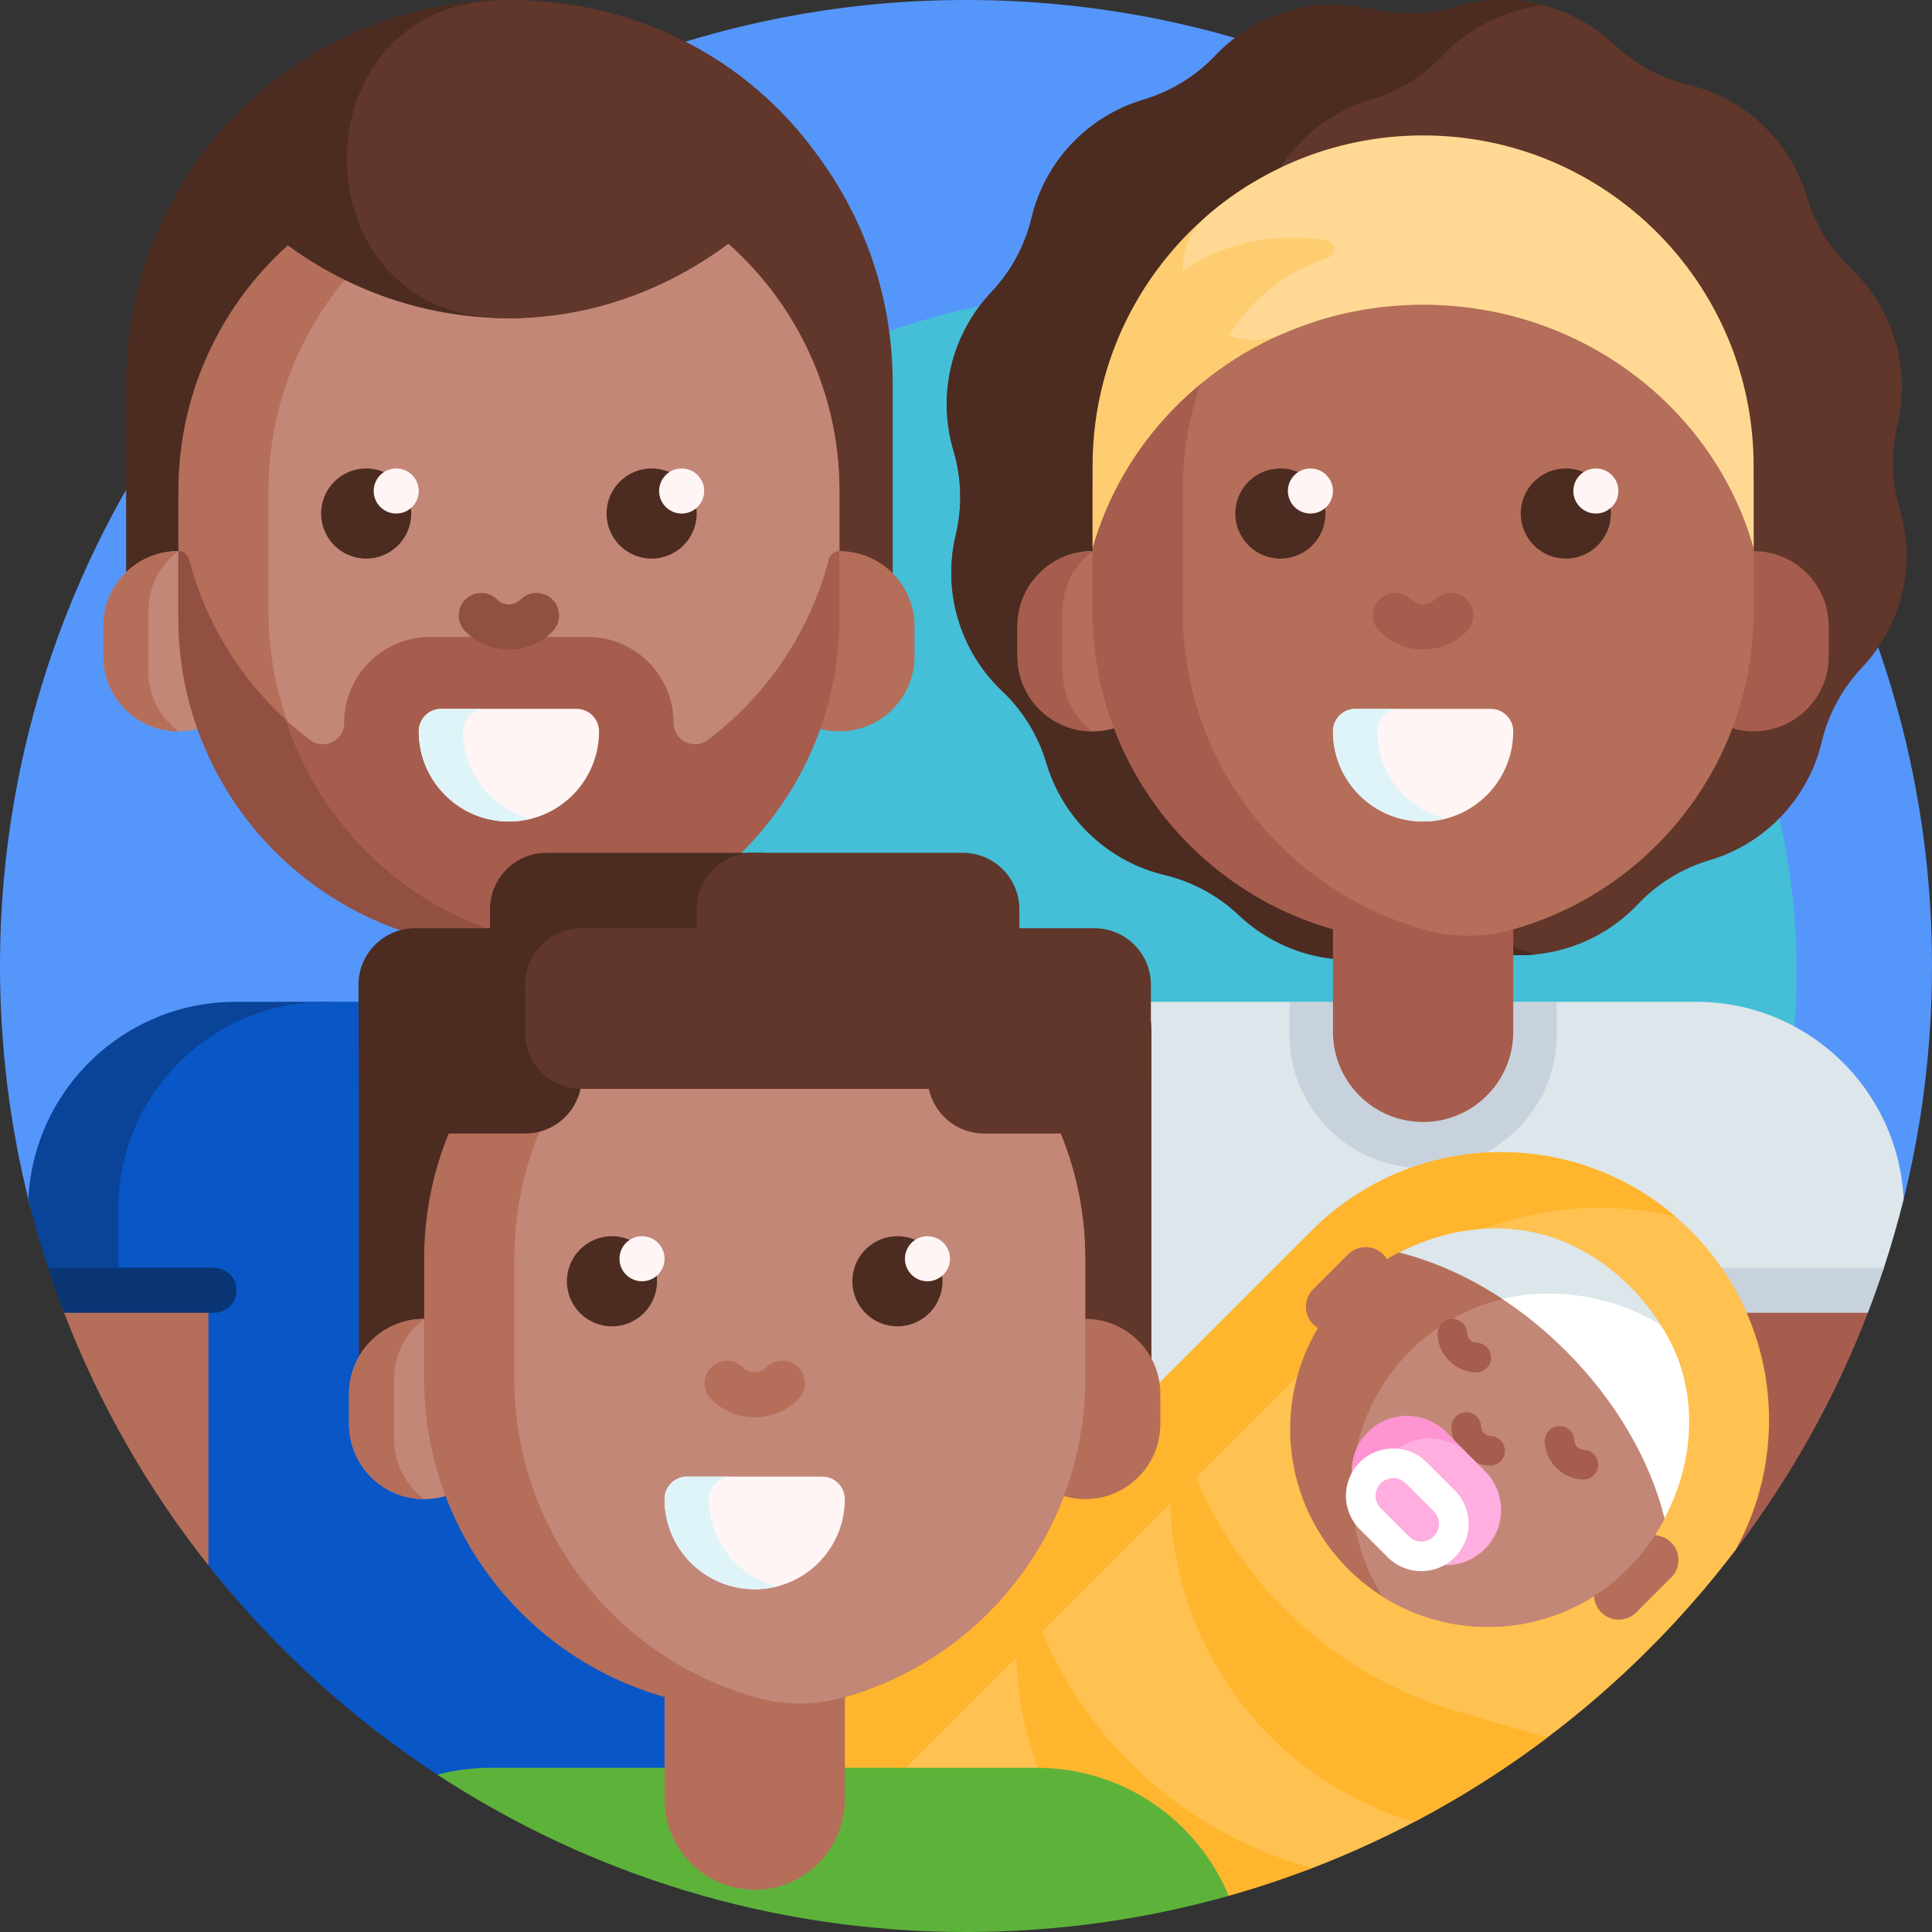 <svg id="Capa_1" enable-background="new 0 0 512 512" height="512" viewBox="0 0 512 512" width="512" xmlns="http://www.w3.org/2000/svg"><rect x="0" y="0" width="512" height="512" fill="#333333" stroke="none"/><g><path d="m7.776 318.867c-5.089-20.158-7.788-41.267-7.776-63.008.076-141.058 115.384-256.097 256.443-255.859 141.181.239 255.557 114.763 255.557 256 0 21.766-2.717 42.897-7.829 63.074-1.427 5.633-6.501 9.577-12.312 9.577h-471.547c-5.927 0-11.085-4.037-12.536-9.784z" fill="#5596fb"/><path d="m476.15 257.573c0 99.493-80.655 180.147-180.147 180.147s-180.147-80.655-180.147-180.147 80.654-180.147 180.147-180.147 180.147 80.654 180.147 180.147z" fill="#44bfd7"/><path d="m453.087 227.949c-7.265 2.16-13.834 6.195-19.046 11.699-10.607 11.202-26.385 15.893-41.39 12.308-7.372-1.762-15.078-1.552-22.344.609-14.787 4.397-30.797.571-41.998-10.036-5.504-5.212-12.282-8.883-19.655-10.645-15.005-3.586-26.956-14.903-31.354-29.691-2.16-7.265-6.195-13.834-11.699-19.046-11.202-10.607-15.893-26.385-12.308-41.39 1.762-7.372 1.552-15.078-.609-22.344-4.397-14.787-.571-30.797 10.036-41.998 5.212-5.504 8.883-12.282 10.645-19.655 3.586-15.005 14.903-26.956 29.691-31.354 7.265-2.16 13.834-6.195 19.046-11.699 10.607-11.202 26.385-15.893 41.39-12.308 7.372 1.762 15.078 1.552 22.344-.609 14.787-4.397 30.797-.571 41.998 10.036 5.504 5.212 12.282 8.883 19.655 10.645 15.005 3.586 26.956 14.903 31.354 29.691 2.16 7.265 6.195 13.834 11.699 19.046 11.202 10.607 15.893 26.385 12.308 41.39-1.762 7.372-1.552 15.078.609 22.344 4.397 14.787.571 30.797-10.036 41.998-5.212 5.504-8.883 12.282-10.645 19.655-3.586 15.005-14.904 26.957-29.691 31.354z" fill="#61362b"/><path d="m407.162 252.906c-4.785.5-9.688.202-14.511-.95-7.372-1.762-15.078-1.552-22.344.608-14.787 4.397-30.797.572-41.998-10.036-5.504-5.212-12.282-8.883-19.655-10.645-15.005-3.585-26.957-14.903-31.354-29.69-2.16-7.265-6.195-13.834-11.699-19.046-11.201-10.607-15.893-26.385-12.308-41.39 1.762-7.372 1.552-15.078-.609-22.344-4.397-14.787-.572-30.797 10.036-41.998 5.212-5.504 8.883-12.283 10.645-19.655 3.586-15.004 14.904-26.957 29.691-31.354 7.265-2.161 13.834-6.195 19.046-11.699 10.607-11.202 26.385-15.893 41.39-12.308 7.372 1.762 15.078 1.552 22.344-.609 7.754-2.306 15.844-2.35 23.401-.342-10.103 1.054-19.681 5.657-26.879 13.258-5.212 5.504-11.781 9.539-19.046 11.699-14.787 4.397-26.105 16.349-29.691 31.354-1.762 7.372-5.433 14.151-10.645 19.655-10.607 11.201-14.433 27.211-10.036 41.998 2.16 7.266 2.37 14.972.609 22.344-3.585 15.005 1.106 30.782 12.308 41.39 5.504 5.212 9.539 11.781 11.699 19.046 4.397 14.787 16.349 26.105 31.354 29.69 7.372 1.762 14.151 5.433 19.655 10.645 5.328 5.047 11.743 8.557 18.597 10.379z" fill="#4c2c21"/><path d="m216.433 40.851c12.651 16.938 20.142 37.956 20.142 60.723v70.426h-99.78s-35.125-90.298-1.794-90.298c33.33 0 62.911-16.054 81.432-40.851z" fill="#61362b"/><path d="m88.731 101.574v70.426h-55.305v-70.426c0-56.097 45.476-101.574 101.574-101.574h.287c7.561.021 10.221 10.073 3.7 13.898-30.067 17.638-50.256 50.299-50.256 87.676z" fill="#4c2c21"/><path d="m13.399 337.954c-2.226-6.59-4.19-13.301-5.881-20.12 1.386-29.142 25.452-52.343 54.937-52.343h27.731c-30.376 0-55 24.625-55 55v17.463z" fill="#0a4499"/><path d="m262.27 320.491v152.552h-137.916c-2.723 0-5.401-.76-7.684-2.244-23.399-15.209-44.158-34.138-61.438-55.949-.794-1.002-2.359-23.887-2.359-23.887 0-17.782-21.53-53.009-21.53-53.009v-17.463c0-30.376 24.624-55 55-55h120.927c30.375 0 55 24.624 55 55z" fill="#0956c6"/><path d="m67.177 165.954v7.963c0 10.995-8.913 19.908-19.907 19.908-10.995 0-19.907-8.913-19.907-19.908v-7.963c0-10.995 8.913-19.907 19.907-19.907 10.994-.001 19.907 8.912 19.907 19.907z" fill="#c38778"/><path d="m134.862 297.343c-13.194 0-23.889-10.695-23.889-23.889v-31.056c0-13.193 10.695-23.889 23.889-23.889 13.193 0 23.889 10.695 23.889 23.889v31.056c0 13.193-10.695 23.889-23.889 23.889z" fill="#b46e5a"/><path d="m39.307 161.972v15.926c0 6.512 3.127 12.294 7.961 15.926-10.994-.001-19.906-8.914-19.906-19.908v-7.963c0-10.994 8.912-19.907 19.906-19.907-4.834 3.632-7.961 9.414-7.961 15.926zm183.148-15.926v-15.926c0-48.376-39.217-87.592-87.593-87.592-48.376 0-87.593 39.216-87.593 87.592v31.852c0 48.376 39.216 87.593 87.593 87.593 37.448 0 69.406-23.5 81.935-56.557 1.793.531 3.692.816 5.657.816 10.995 0 19.907-8.913 19.907-19.908v-7.963c.001-10.994-8.912-19.907-19.906-19.907z" fill="#b46e5a"/><path d="m222.455 130.12v31.852c0 40.446-27.413 74.488-64.672 84.563-7.185 1.943-14.768 1.943-21.952 0-37.259-10.075-64.672-44.117-64.672-84.563v-31.852c0-44.325 32.923-80.959 75.648-86.785 42.725 5.826 75.648 42.461 75.648 86.785z" fill="#c38778"/><path d="m222.455 146.046v17.713c0 48.376-39.217 87.593-87.593 87.593-48.376 0-87.592-39.216-87.592-87.592v-17.713h.044c1.309 0 2.432.897 2.761 2.164 5.031 19.38 16.531 36.153 32.058 47.876 3.731 2.817 9.081.156 9.081-4.52 0-12.581 10.199-22.779 22.779-22.779h41.74c12.585 0 22.787 10.207 22.779 22.794-.003 4.691 5.337 7.332 9.081 4.505 15.515-11.714 27.009-28.471 32.046-47.832.335-1.293 1.481-2.209 2.816-2.209z" fill="#a65d4e"/><path d="m146.949 250.525c-3.951.545-7.986.827-12.087.827-48.376 0-87.592-39.216-87.592-87.592v-17.713h.035c1.314 0 2.442.901 2.772 2.173 4.305 16.577 13.343 31.246 25.586 42.478 10.168 31.492 37.684 55.189 71.286 59.827z" fill="#915041"/><path d="m123.316 167.332c-2.333-2.333-2.333-6.114 0-8.447 2.332-2.331 6.114-2.331 8.446 0 .83.83 1.93 1.287 3.1 1.287s2.27-.457 3.1-1.287c2.332-2.331 6.114-2.331 8.446 0 2.333 2.333 2.333 6.114 0 8.447-3.086 3.086-7.186 4.785-11.546 4.785s-8.46-1.699-11.546-4.785z" fill="#915041"/><path d="m108.982 136.093c0 6.597-5.348 11.944-11.944 11.944-6.597 0-11.944-5.348-11.944-11.944 0-6.597 5.348-11.944 11.944-11.944 6.597-.001 11.944 5.347 11.944 11.944zm63.704-11.945c-6.597 0-11.944 5.348-11.944 11.944 0 6.597 5.348 11.944 11.944 11.944 6.597 0 11.944-5.348 11.944-11.944.001-6.596-5.347-11.944-11.944-11.944z" fill="#4c2c21"/><path d="m110.973 130.12c0 3.298-2.674 5.972-5.972 5.972s-5.972-2.674-5.972-5.972 2.674-5.972 5.972-5.972 5.972 2.674 5.972 5.972zm69.676-5.972c-3.298 0-5.972 2.674-5.972 5.972s2.674 5.972 5.972 5.972 5.972-2.674 5.972-5.972-2.674-5.972-5.972-5.972z" fill="#fff5f5"/><path d="m55.232 337.954v76.897c-15.946-20.126-28.93-42.707-38.293-67.082-1.818-4.732 1.71-9.815 6.78-9.815z" fill="#b46e5a"/><path d="m62.687 341.935c0 3.298-2.674 5.972-5.972 5.972h-39.722c-1.514-3.936-2.934-7.918-4.257-11.944h43.979c3.298 0 5.972 2.674 5.972 5.972z" fill="#0a3575"/><path d="m249.73 395.023v-74.532c0-30.376 24.624-55 55-55h36.995l6.105 5.339h58.553l6.168-5.339h36.994c29.485 0 53.551 23.202 54.937 52.344-1.557 6.276-3.345 12.46-5.355 18.544-.628 1.902-2.421 3.175-4.424 3.175h-65.88c-21.706 0-42.126 10.29-55.041 27.735-12.915 17.445-33.336 27.735-55.041 27.735h-69.011z" fill="#dce6eb"/><path d="m495.047 347.803c-8.887 23.125-21.032 44.634-35.875 63.964-.778 1.014-2.405.451-2.405-.827v-72.987h31.476c5.088.001 8.629 5.101 6.804 9.85z" fill="#a65d4e"/><path d="m377.138 309.553c-19.558 0-35.413-15.855-35.413-35.413v-8.649h70.826v8.649c0 19.558-15.855 35.413-35.413 35.413zm122.126 26.41c-1.323 4.026-2.743 8.009-4.257 11.944h-39.722c-3.298 0-5.972-2.674-5.972-5.972s2.674-5.972 5.972-5.972z" fill="#c8d2dc"/><path d="m289.545 193.824c-10.995 0-19.907-8.913-19.907-19.907v-7.963c0-10.995 8.913-19.907 19.907-19.907 10.995 0 19.907 8.913 19.907 19.907v7.963c.001 10.994-8.912 19.907-19.907 19.907z" fill="#b46e5a"/><path d="m281.582 161.972v15.926c0 6.512 3.127 12.294 7.961 15.926-10.994-.001-19.906-8.914-19.906-19.908v-7.963c0-10.994 8.912-19.907 19.906-19.907-4.834 3.632-7.961 9.414-7.961 15.926zm183.148-15.926v-15.926c0-48.376-39.216-87.592-87.593-87.592-48.376 0-87.593 39.216-87.593 87.592v31.852c0 40.094 26.939 73.897 63.704 84.295v27.186c0 13.193 10.695 23.889 23.889 23.889 13.193 0 23.889-10.696 23.889-23.889v-27.186c26.744-7.564 48.288-27.513 58.046-53.259 1.793.531 3.692.816 5.658.816 10.995 0 19.907-8.913 19.907-19.908v-7.963c.001-10.994-8.912-19.907-19.907-19.907z" fill="#a65d4e"/><path d="m464.73 130.12v31.852c0 40.446-27.413 74.488-64.672 84.563-7.185 1.943-14.768 1.943-21.952 0-37.259-10.075-64.672-44.117-64.672-84.563v-31.852c0-44.325 32.923-80.959 75.648-86.785 42.726 5.826 75.648 42.461 75.648 86.785z" fill="#b46e5a"/><path d="m347.319 85.593c-28.086 9.421-49.898 31.779-57.774 59.681v-21.792c0-30.996 16.1-58.232 40.394-73.801 13.428-8.606 31.061.92 31.061 16.869 0 8.627-5.502 16.299-13.681 19.043z" fill="#ffcd71"/><path d="m464.73 123.482v21.792c-10.495-37.18-45.735-64.517-87.593-64.517-13.297 0-25.927 2.759-37.307 7.716-4.756 2.072-9.73 2.056-14.062.487 5.825-9.786 15.241-17.115 26.307-20.708 2.268-.736 2.003-4.042-.345-4.459-14.142-2.517-27.857.761-38.292 8.025-.002-.128-.004-.257-.004-.386v-.103c0-5.416 2.335-10.581 6.432-14.124 15.356-13.282 35.376-21.316 57.272-21.316 48.376 0 87.592 39.217 87.592 87.593z" fill="#ffd993"/><path d="m388.684 167.333c-3.086 3.085-7.186 4.785-11.546 4.785s-8.46-1.699-11.546-4.785c-2.333-2.333-2.333-6.114 0-8.447 2.332-2.331 6.114-2.331 8.446 0 .83.83 1.93 1.287 3.1 1.287 1.169 0 2.27-.458 3.1-1.287 2.332-2.331 6.114-2.331 8.446 0 2.332 2.333 2.332 6.114 0 8.447z" fill="#a65d4e"/><path d="m351.258 136.093c0 6.597-5.348 11.944-11.944 11.944-6.597 0-11.944-5.348-11.944-11.944 0-6.597 5.348-11.944 11.944-11.944 6.597-.001 11.944 5.347 11.944 11.944zm63.704-11.945c-6.597 0-11.944 5.348-11.944 11.944 0 6.597 5.348 11.944 11.944 11.944 6.597 0 11.944-5.348 11.944-11.944s-5.347-11.944-11.944-11.944z" fill="#4c2c21"/><path d="m353.249 130.12c0 3.298-2.674 5.972-5.972 5.972s-5.972-2.674-5.972-5.972 2.674-5.972 5.972-5.972 5.972 2.674 5.972 5.972zm69.676-5.972c-3.298 0-5.972 2.674-5.972 5.972s2.674 5.972 5.972 5.972 5.972-2.674 5.972-5.972-2.674-5.972-5.972-5.972z" fill="#fff5f5"/><path d="m459.93 410.776c-28.602 37.628-67.38 67.098-112.232 84.311-7.213 2.768-24.676 3.384-29.528-1.848-8.576-9.247-25.445-22.152-55.265-22.152h-60.147c.711-.776 1.442-1.54 2.193-2.292l142.67-142.67c27.727-27.727 72.682-27.727 100.409 0 22.93 22.931 26.897 57.644 11.9 84.651z" fill="#ffc14f"/><path d="m363.412 345.098-46.487 46.487c12.331 29.127 37.185 52.667 69.925 62.182l23.171 6.734c-11.088 8.364-22.878 15.847-35.265 22.345-38.483-11.471-63.687-46.345-64.567-84.525l-34.096 34.096c12.331 29.127 37.185 52.667 69.926 62.182l1.679.488c-7.213 2.768-14.582 5.22-22.092 7.337-.959.27-13.067-25.13-49.206-30.39-4.332-10.303-6.779-21.444-7.042-32.881l-31.935 31.935h-34.666c.711-.776 1.442-1.54 2.193-2.292l142.67-142.67c26.442-26.441 68.55-27.667 96.444-3.678-28.014-6.77-58.782.78-80.652 22.65z" fill="#ffb52d"/><path d="m442.882 418.04-9.264 9.264c-2.558 2.558-6.706 2.558-9.264 0-1.204-1.204-1.841-2.761-1.912-4.338-20.271 12.918-47.483 10.527-65.183-7.174-17.317-17.317-19.981-43.737-7.992-63.855-.453-.271-.881-.602-1.272-.992-2.558-2.558-2.558-6.706 0-9.264l9.264-9.264c2.558-2.558 6.706-2.558 9.264 0 .391.391.721.818.992 1.272 20.118-11.988 46.538-9.324 63.855 7.992 17.701 17.701 20.092 44.913 7.174 65.183 1.577.07 3.134.708 4.338 1.912 2.558 2.559 2.558 6.706 0 9.264z" fill="#b46e5a"/><path d="m431.37 415.793c-17.648 17.648-44.753 20.077-65.004 7.287-12.79-20.251-10.361-47.356 7.287-65.004s44.753-20.077 65.004-7.287c12.791 20.251 10.362 47.355-7.287 65.004z" fill="#c38778"/><path d="m395.143 359.866c-.055 2.17-1.858 3.884-4.029 3.83-2.729-.069-5.231-1.242-7.069-3.079-1.838-1.838-3.01-4.34-3.079-7.069-.055-2.17 1.66-3.974 3.829-4.029 2.17-.055 3.973 1.66 4.029 3.829.033 1.316 1.173 2.456 2.489 2.489 2.17.056 3.885 1.86 3.83 4.029zm-.148 20.68c-1.316-.034-2.456-1.173-2.489-2.489-.055-2.169-1.859-3.884-4.029-3.829s-3.884 1.858-3.829 4.029c.069 2.729 1.242 5.231 3.079 7.069 1.838 1.838 4.34 3.01 7.069 3.079 2.17.055 3.974-1.66 4.029-3.83.054-2.171-1.66-3.974-3.83-4.029zm28.537 7.71c.055-2.17-1.66-3.973-3.829-4.029-1.316-.033-2.456-1.173-2.489-2.489-.055-2.169-1.859-3.884-4.029-3.83-2.17.055-3.884 1.858-3.829 4.029.069 2.729 1.242 5.231 3.079 7.069 1.838 1.838 4.34 3.01 7.069 3.079 2.17.055 3.974-1.659 4.028-3.829z" fill="#a65d4e"/><path d="m370.742 331.918c19.647-9.896 42.85-9.348 61.295 9.097 17.921 17.921 18.993 41.648 9.097 61.295-3.759-15.082-12.64-30.817-26.107-44.285-13.468-13.467-29.203-22.348-44.285-26.107z" fill="#dce6eb"/><path d="m372.834 410.505-10.287-10.287c-5.71-5.71-5.71-14.967 0-20.677 5.71-5.71 14.967-5.71 20.677 0l10.287 10.287c5.71 5.71 5.71 14.967 0 20.677-5.71 5.71-14.967 5.71-20.677 0z" fill="#ffaee0"/><path d="m368.485 406.156-5.938-5.938c-5.71-5.71-5.71-14.967 0-20.677 5.71-5.71 14.967-5.71 20.677 0l5.938 5.938c-5.71-5.71-14.967-5.71-20.677 0-5.71 5.71-5.71 14.967 0 20.677z" fill="#ff94d2"/><path d="m398.176 344.239c13.604-3.336 29.72-.773 41.916 6.929 10.181 15.297 9.629 34.968 1.042 51.141-3.759-15.082-12.64-30.817-26.107-44.285-5.323-5.322-11-9.928-16.851-13.785zm-12.649 68.467c4.891-4.891 4.891-12.849 0-17.739l-7.443-7.443c-4.891-4.891-12.849-4.891-17.739 0-4.891 4.891-4.891 12.849 0 17.739l7.443 7.443c4.891 4.891 12.849 4.891 17.739 0zm-5.558-12.181c1.826 1.826 1.826 4.797 0 6.623s-4.797 1.826-6.623 0l-7.443-7.443c-1.826-1.826-1.826-4.797 0-6.623s4.797-1.826 6.623 0z" fill="#fff"/><path d="m325.606 502.423c-22.132 6.239-45.479 9.577-69.606 9.577-51.709 0-99.838-15.331-140.088-41.696 4.488-1.183 9.199-1.813 14.058-1.813h144.815c22.913 0 42.553 14.011 50.821 33.932z" fill="#5db33a"/><path d="m166.277 273.131v102.33h-71.139v-102.33c0-10.813 8.765-19.578 19.578-19.578h31.983c10.812 0 19.578 8.765 19.578 19.578z" fill="#4c2c21"/><path d="m305.138 273.131v102.33h-108.904v-102.33c0-10.813 8.765-19.578 19.578-19.578h69.748c10.813 0 19.578 8.765 19.578 19.578z" fill="#61362b"/><path d="m132.315 369.415v7.963c0 10.995-8.913 19.907-19.907 19.907-10.995 0-19.907-8.913-19.907-19.907v-7.963c0-10.995 8.913-19.908 19.907-19.908s19.907 8.913 19.907 19.908z" fill="#c38778"/><path d="m104.444 365.433v15.926c0 6.512 3.127 12.294 7.961 15.926-10.994 0-19.906-8.913-19.906-19.907v-7.963c0-10.994 8.912-19.907 19.906-19.908-4.833 3.632-7.961 9.414-7.961 15.926zm183.149-15.926v-15.926c0-48.376-39.217-87.593-87.593-87.593-48.376 0-87.593 39.217-87.593 87.593v31.852c0 40.094 26.939 73.896 63.704 84.295v27.187c0 13.193 10.696 23.889 23.889 23.889s23.889-10.695 23.889-23.889v-27.187c26.744-7.564 48.288-27.513 58.046-53.259 1.793.531 3.692.815 5.657.815 10.995 0 19.907-8.913 19.907-19.907v-7.963c.001-10.994-8.912-19.907-19.906-19.907z" fill="#b46e5a"/><path d="m287.593 333.581v31.852c0 40.445-27.412 74.488-64.672 84.563-7.185 1.942-14.768 1.942-21.952 0-37.259-10.075-64.672-44.118-64.672-84.563v-31.852c0-44.324 32.923-80.959 75.648-86.785 42.725 5.826 75.648 42.461 75.648 86.785z" fill="#c38778"/><path d="m188.454 370.793c-2.333-2.333-2.333-6.114 0-8.447 2.332-2.331 6.114-2.331 8.446 0 .83.83 1.93 1.287 3.1 1.287s2.27-.457 3.1-1.287c2.332-2.331 6.114-2.331 8.446 0 2.333 2.333 2.333 6.114 0 8.447-3.086 3.086-7.186 4.785-11.546 4.785s-8.46-1.699-11.546-4.785z" fill="#b46e5a"/><path d="m174.12 339.553c0 6.597-5.348 11.944-11.944 11.944-6.597 0-11.944-5.348-11.944-11.944 0-6.597 5.348-11.944 11.944-11.944 6.597 0 11.944 5.348 11.944 11.944zm63.704-11.944c-6.597 0-11.944 5.348-11.944 11.944 0 6.597 5.348 11.944 11.944 11.944 6.597 0 11.944-5.348 11.944-11.944.001-6.596-5.347-11.944-11.944-11.944z" fill="#4c2c21"/><path d="m176.111 333.581c0 3.298-2.674 5.972-5.972 5.972s-5.972-2.674-5.972-5.972 2.674-5.972 5.972-5.972 5.972 2.674 5.972 5.972zm69.676-5.972c-3.298 0-5.972 2.674-5.972 5.972s2.674 5.972 5.972 5.972 5.972-2.674 5.972-5.972-2.674-5.972-5.972-5.972z" fill="#fff5f5"/><path d="m134.862 217.713c-13.194 0-23.889-10.695-23.889-23.889 0-3.298 2.674-5.972 5.972-5.972h35.833c3.298 0 5.972 2.674 5.972 5.972.001 13.194-10.694 23.889-23.888 23.889zm242.276 0c-13.194 0-23.889-10.695-23.889-23.889 0-3.298 2.674-5.972 5.972-5.972h35.833c3.298 0 5.972 2.674 5.972 5.972.001 13.194-10.695 23.889-23.888 23.889zm-177.138 203.461c-13.194 0-23.889-10.695-23.889-23.889 0-3.298 2.674-5.972 5.972-5.972h35.833c3.298 0 5.972 2.674 5.972 5.972.001 13.193-10.695 23.889-23.888 23.889z" fill="#fff5f5"/><path d="m140.734 216.985c-1.879.475-3.846.728-5.872.728-13.193 0-23.889-10.695-23.889-23.889 0-3.298 2.674-5.973 5.972-5.973h11.745c-3.299 0-5.972 2.674-5.972 5.973 0 11.167 7.662 20.544 18.016 23.161zm224.26-23.161c0-3.298 2.674-5.973 5.972-5.973h-11.745c-3.298 0-5.972 2.674-5.972 5.973 0 13.193 10.695 23.889 23.889 23.889 2.026 0 3.993-.252 5.872-.728-10.354-2.617-18.016-11.994-18.016-23.161zm-177.138 203.461c0-3.298 2.674-5.972 5.972-5.972h-11.745c-3.298 0-5.972 2.674-5.972 5.972 0 13.194 10.696 23.889 23.889 23.889 2.026 0 3.994-.253 5.872-.728-10.354-2.617-18.016-11.994-18.016-23.161z" fill="#def4f8"/><path d="m216.319 241.003v9.97c0 8.284-6.716 15-15 15h-1.319v7.597c0 8.284-6.716 15-15 15h-31.144c-1.455 6.762-7.468 11.83-14.664 11.83h-29.054c-8.284 0-15-6.716-15-15l-.138-24.412c0-8.284 6.716-15 15-15h19.851v-4.985c0-8.284 6.716-15 15-15h56.468c8.285 0 15 6.716 15 15z" fill="#4c2c21"/><path d="m305 260.988v24.412c0 8.284-6.716 15-15 15h-29.192c-7.197 0-13.209-5.068-14.664-11.83h-92.016c-8.284 0-15-6.716-15-15v-12.582c0-8.284 6.716-15 15-15h30.503v-4.985c0-8.284 6.716-15 15-15h55.518c8.284 0 15 6.716 15 15v4.985h19.851c8.284 0 15 6.716 15 15z" fill="#61362b"/><path d="m137.491.031c54.145 1.347 54.145 82.925 0 84.272-.828.021-1.658.031-2.491.031-33.304 0-62.864-16.569-81.388-42.167 18.524-25.599 48.084-42.167 81.388-42.167.833 0 1.663.01 2.491.031z" fill="#4c2c21"/><path d="m216.433 40.851c-18.524 25.598-48.129 43.482-81.433 43.482-.833 0-1.663-.01-2.491-.031-54.145-1.347-54.145-82.925 0-84.272.828-.02 1.658-.03 2.491-.03 33.304 0 62.909 15.253 81.433 40.851z" fill="#61362b"/></g></svg>